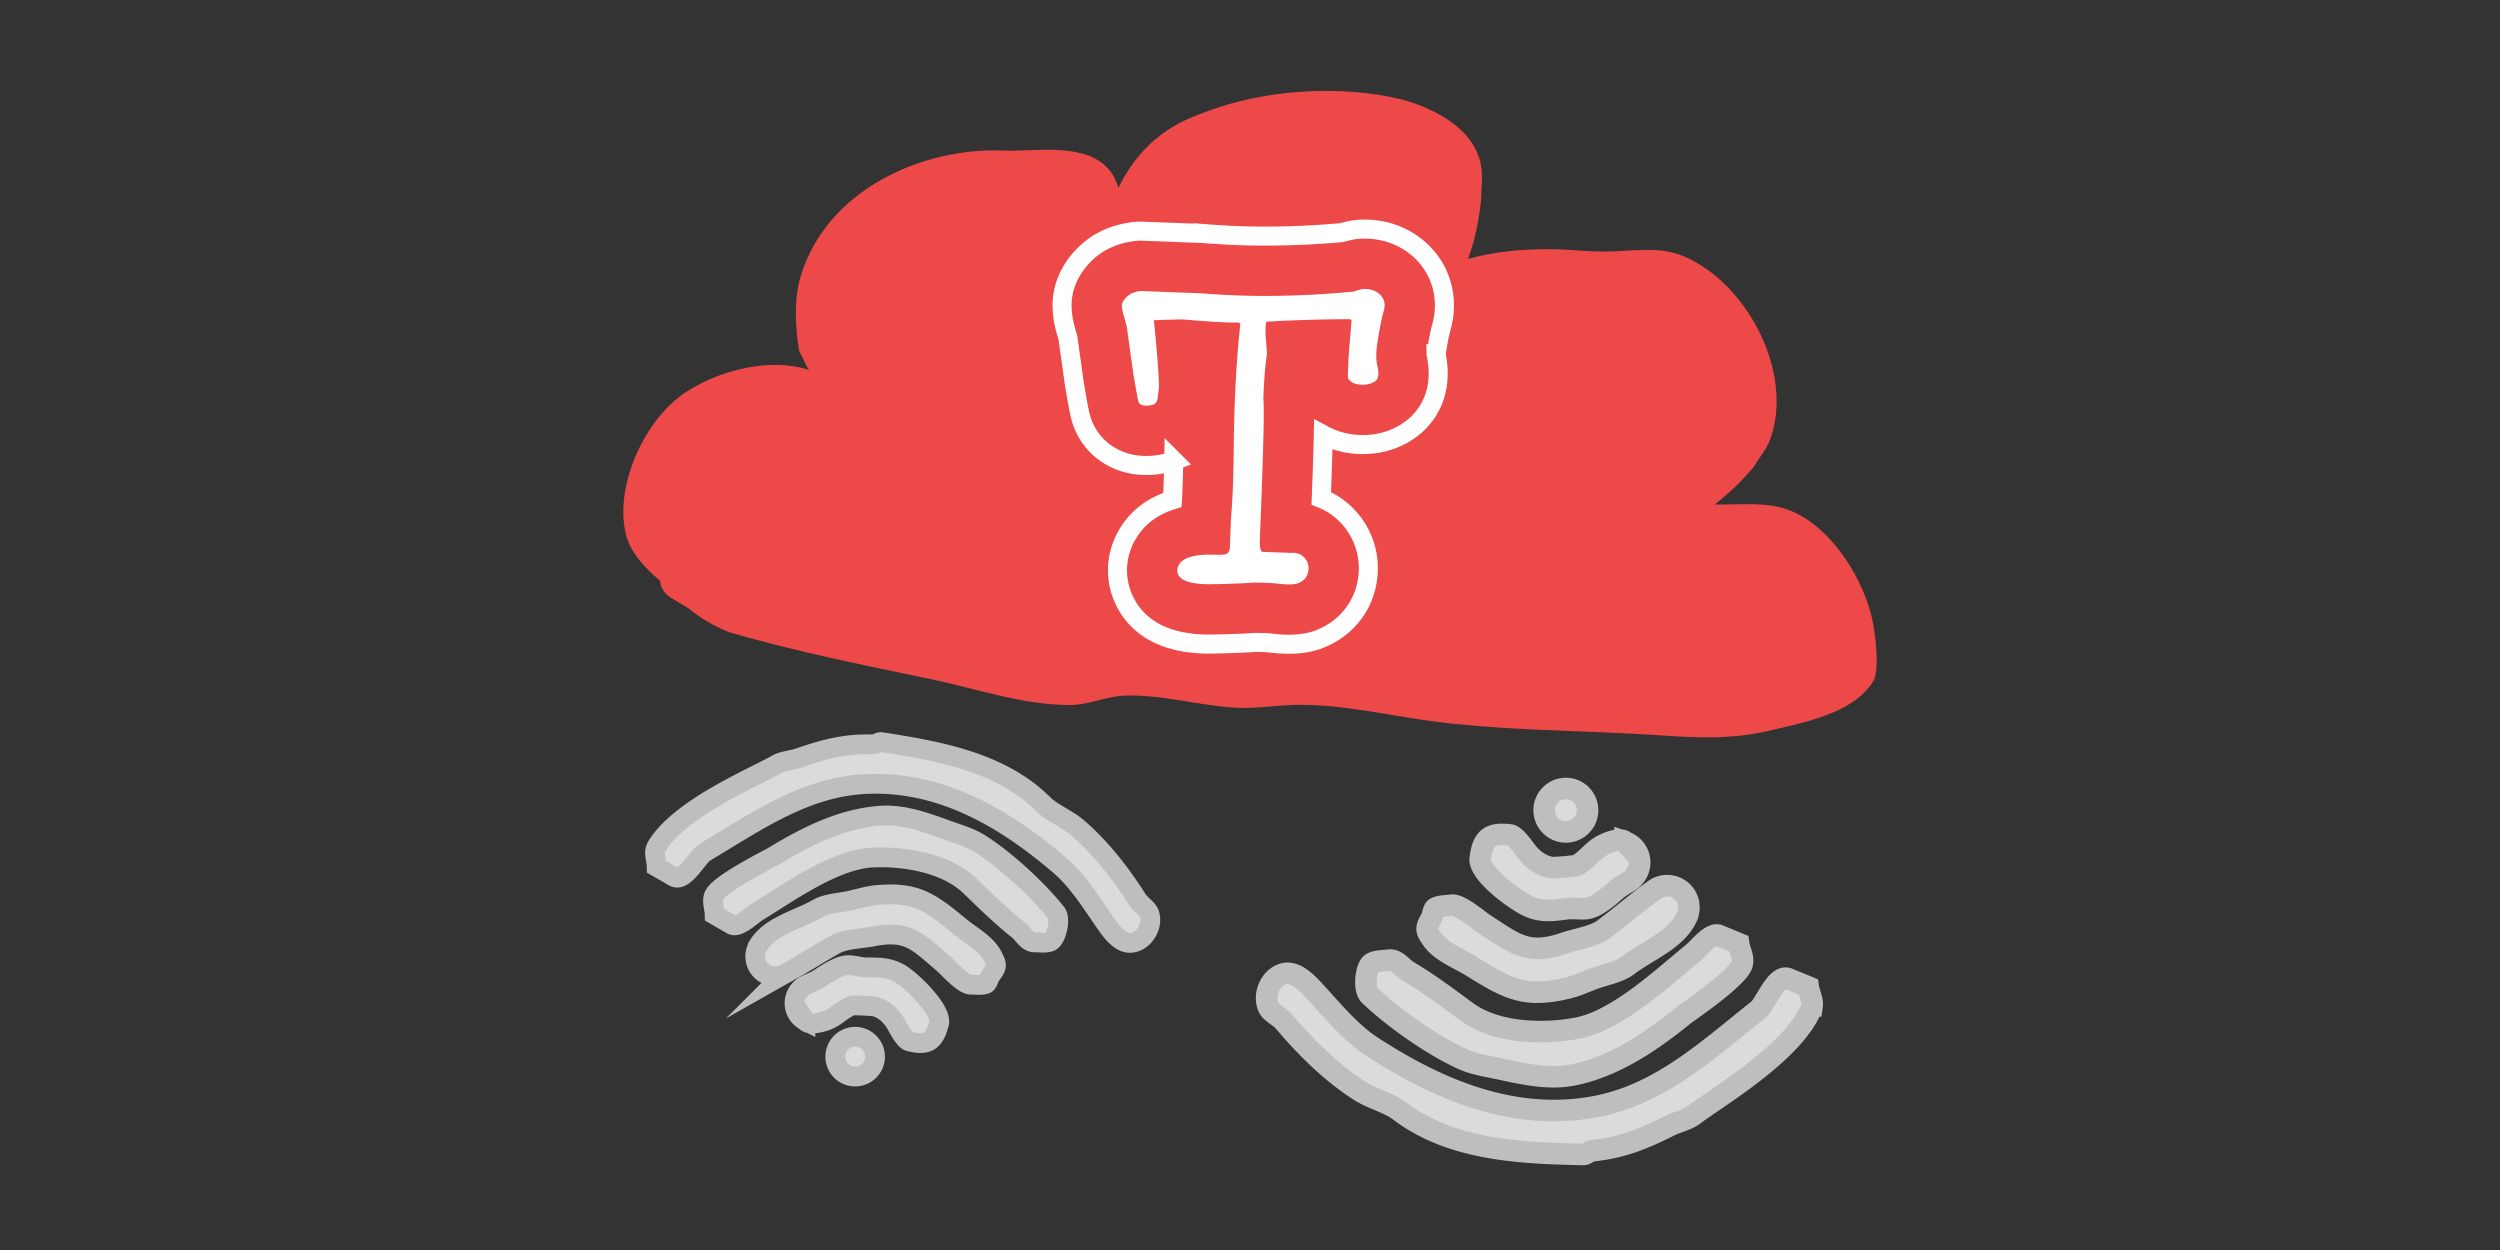 <svg xmlns="http://www.w3.org/2000/svg" width="600" height="300" viewBox="0 0 158.75 79.375"><rect x="0" y="0" width="158.75" height="79.375" fill="#333333" stroke="none"/><g fill="#dbdbdb" stroke="#bebebe" stroke-width="4" style="mix-blend-mode:normal;fill-rule:nonzero;stroke-linecap:butt;stroke-linejoin:miter;stroke-miterlimit:10;stroke-dasharray:none;stroke-dashoffset:0"><path stroke-width="1.255" d="M48.119 60.095c.763-1.3 2.513-1.668 3.825-2.411.53-.301 1.232-.34 1.816-.45.615-.117 1.235-.331 1.855-.392 2.538-.247 3.418.412 5.377 2.025.645.532 1.68 1.083 2.059 1.89.092.196.225.412.181.625-.05.243-.256.426-.373.645-.064.12-.143.415-.263.456-.303.104-.639.04-.958.042-.48.004-1.463-1.112-1.736-1.345-1.665-1.416-2.254-2.153-4.486-1.71-.684.136-1.756.15-2.378.499-1.071.6-2.1 1.273-3.182 1.854l-.053.03a1.263 1.263 0 0 1-1.748-1.607.636.636 0 0 1 .064-.15z"/><path stroke-width="1.255" d="M45.38 58.089c-.003-.368-.17-.78-.075-1.122a.636.636 0 0 1 .064-.15c.036-.062.088-.128.153-.198.04-.046.084-.089.132-.13.886-.808 3.191-1.952 3.43-2.096 2.092-1.269 4.39-2.441 6.869-2.6 1.458-.093 2.902.457 4.229.934.631.227 1.398.45 1.974.807 1.671 1.037 3.704 2.925 4.909 4.426.33.411-.006 1.71-.39 1.84-.301.104-.637.04-.957.042-.504.005-.703-.515-1.063-.799-1.035-.813-2.08-1.834-3.036-2.763-1.532-1.489-4.214-1.923-6.235-1.824-2.414.118-5.402 2.291-7.275 3.428-.368.223-1.221 1.076-1.644.832z"/><path stroke-width="1.255" d="M41.7 55.047c-.002-.368-.17-.78-.074-1.122a.636.636 0 0 1 .064-.15c1.435-2.445 6.205-4.42 7.602-5.223.432-.25 1.007-.272 1.474-.434 1.587-.551 2.943-.91 4.658-.847.194.007.375-.173.555-.145 3.562.555 7.561 1.246 10.265 3.939.548.546 1.509.935 2.114 1.445 1.51 1.273 2.803 2.941 3.862 4.613.188.296.652.577.764.902.265.77-.345 1.813-1.21 1.849-.693.028-1.273-.833-1.61-1.314-.831-1.19-1.7-2.601-2.815-3.562-3.492-3.01-7.573-5.42-12.323-5.214-3.874.169-6.92 2.337-10.264 4.33-.468.279-1.306 1.947-1.976 1.56zM51.013 62.64c.263-.17.616-.264.895-.436.407-.25 1.259-.872 1.878-.912.403-.026.819.134 1.227.136.76.004 1.41-.014 2.108.383.717.408 2.734 2.327 2.505 3.197-.304 1.151-.758 1.416-1.91 1.113-.321-.085-.78-1.05-.885-1.206-.312-.47-.753-.876-1.313-1.006-.123-.03-1.347-.087-1.424-.056-.604.241-.997.718-1.588.945-.293.112-1.15.354-1.362.031a1.263 1.263 0 0 1-.251-2.086.595.595 0 0 1 .12-.103zM53.235 67.773a1.263 1.263 0 1 1 2.181-1.271 1.263 1.263 0 0 1-2.181 1.271z"/></g><path fill="#ee4949" d="M41.928 36.895c-1.006-.853-1.921-1.823-2.2-3.033-.71-3.086 1.245-7.293 3.846-8.977 2.192-1.42 5.373-2.186 7.776-1.399.067.022-.073-.12-.105-.184-.175-.351-.342-.705-.513-1.058-.228-1.539-.336-3.25.135-4.778 1.675-5.42 7.693-8.125 12.888-7.905 2.013.085 5.217-.58 6.715 1.27.261.322.429.694.549 1.09.774-1.558 1.821-2.853 3.388-3.831.845-.527 1.97-.932 2.917-1.251 3.471-1.173 7.965-1.412 11.553-.553 1.565.374 3.68 1.352 4.591 2.792.856 1.353.618 2.242.573 3.708-.169 1.438-.41 2.538-.822 3.657 1.66-.477 3.49-.625 5.175-.622 1.122.002 2.24.147 3.362.155 1.69.012 3.505-.392 5.13.285 4.022 1.678 7.056 7.37 5.524 11.628-.234.65-.709 1.187-1.063 1.781-.788.926-1.61 1.711-2.477 2.37 1.615.028 3.37-.226 4.89.414 2.61 1.101 4.644 4.399 5.17 7.078.158.804.439 3.034.015 3.733-1.264 2.082-4.622 2.665-6.768 3.17-2.91.659-5.475.31-8.405.16-4.123-.21-8.14-.237-12.257-.724-3.005-.355-6.316-1.196-9.325-1.11-1.189.033-2.374.23-3.563.185-2.387-.1-4.969-.897-7.326-.767-1.118.062-2.188.582-3.308.588-3.016.017-6.03-1.05-8.94-1.655-4.315-.896-8.547-1.741-12.778-2.975-.918-.38-1.805-.876-2.567-1.514l-1.149-.69s-.626-.38-.631-1.038z" style="mix-blend-mode:normal;fill-rule:nonzero;stroke-linecap:butt;stroke-linejoin:miter;stroke-miterlimit:10;stroke-dasharray:none;stroke-dashoffset:0"/><path fill="#ee4949" stroke="#fff" stroke-width="1.209" d="M91.58 20.567c-.015.058-.028.117-.047.175-.06.215-.187.725-.333 1.725a.13.13 0 0 1-.005.041c.499 2.397-.55 3.805-1.235 4.439-.043.043-.09.083-.14.122-.667.562-1.823 1.22-3.507 1.155a5.14 5.14 0 0 1-2.284-.617c-.02.943-.059 2.241-.128 4.042a4.642 4.642 0 0 1 1.634 1.096 4.773 4.773 0 0 1 1.35 3.526c-.074 1.953-1.265 3.607-3.106 4.314a2.365 2.365 0 0 1-.14.054c-.617.208-1.304.295-2.105.264-.29-.01-.6-.036-.937-.08-.206-.019-.51-.027-.87-.03-.655.047-1.575.084-2.806.106-.025 0-.049.002-.077 0-.162.001-.317-.001-.47-.007-2.197-.085-3.775-.843-4.692-2.25-.02-.029-.036-.057-.052-.086-.93-1.511-.887-3.376.11-4.861.008-.017.019-.03.03-.048.633-.915 1.532-1.551 2.679-1.901.039-.666.068-1.5.085-2.492a5.01 5.01 0 0 1-1.954.298c-1.922-.074-3.465-1.277-3.951-3.034-.1-.356-.188-.875-.391-2.044a1.607 1.607 0 0 1-.02-.125l-.401-2.873c-.015-.063-.036-.136-.06-.22-.237-.766-.337-1.413-.313-2.034.03-.77.298-1.924 1.406-3.043.557-.566 1.56-1.288 3.136-1.472.194-.024.392-.034.588-.026l3.817.146a48.15 48.15 0 0 0 4.137.166 55.856 55.856 0 0 0 4.667-.221 7.94 7.94 0 0 1 .566-.138c.191-.04.386-.064.58-.078 1.475-.078 2.829.4 3.86 1.351 1.278 1.186 1.795 2.927 1.38 4.66z" style="mix-blend-mode:normal;fill-rule:nonzero;stroke-linecap:butt;stroke-linejoin:miter;stroke-miterlimit:10;stroke-dasharray:none;stroke-dashoffset:0"/><path fill="#fff" d="M87.886 19.68c-.163.562-.314 1.326-.452 2.293-.06.484-.055.88.015 1.186.121.512.1.846-.069 1.001-.23.194-.538.283-.922.268-.446-.017-.735-.16-.865-.43.01-.816.05-1.58.118-2.293.074-.875.112-1.333.114-1.373-.021-.001-.05-.023-.089-.065-1.886.01-3.66.063-5.326.161-.049.202-.061.526-.038.973.057.632.084.999.08 1.1-.105.625-.182 1.556-.23 2.793.061.53.015 2.793-.138 6.788l-.086 2.22c-.013.345.028.59.123.736l1.864.071c.342-.027.614.065.817.275.203.21.299.457.288.74-.017.445-.242.751-.674.917-.267.091-.733.094-1.398.007a15.991 15.991 0 0 0-1.427-.054c-.57.048-1.483.084-2.74.107-1.095-.002-1.757-.18-1.986-.532-.153-.249-.144-.502.029-.76.3-.433 1.047-.628 2.242-.582.424.017.688-.008.793-.075.103-.067.16-.202.167-.404l.02-.515.051-1.333c.1-1.027.16-2.562.177-4.604.031-2.931.17-5.504.418-7.72l-.088-.094c-.734.012-1.914-.053-3.538-.197-.184-.007-.806.01-1.867.05.192 1.852.3 3.244.326 4.177-.005.122-.036.394-.093.817-.032.303-.29.445-.776.426-.263-.01-.411-.106-.445-.288-.019-.04-.12-.588-.302-1.64l-.405-2.91c.003-.079-.058-.333-.183-.76-.108-.346-.158-.61-.151-.79.005-.14.108-.312.309-.515.2-.203.494-.328.88-.374l.289.011.318.013 3.157.12c1.637.125 3.094.18 4.371.169a59.37 59.37 0 0 0 5.422-.278c.124-.056.308-.11.553-.161.447-.023.807.092 1.081.345.274.254.363.582.266.983z" style="mix-blend-mode:normal;fill-rule:nonzero;stroke-linecap:butt;stroke-linejoin:miter;stroke-miterlimit:10;stroke-dasharray:none;stroke-dashoffset:0"/><g fill="#dbdbdb" stroke="#bebebe" stroke-width="4" style="mix-blend-mode:normal;fill-rule:nonzero;stroke-linecap:butt;stroke-linejoin:miter;stroke-miterlimit:10;stroke-dasharray:none;stroke-dashoffset:0"><path stroke-width="1.369" d="M107.152 58.144c-.636 1.516-2.476 2.17-3.786 3.163-.53.402-1.283.546-1.899.75-.647.215-1.286.537-1.949.692-2.708.636-3.755.051-6.107-1.408-.775-.481-1.974-.927-2.5-1.744-.129-.2-.304-.414-.288-.65.02-.27.215-.498.31-.752.052-.14.095-.47.219-.531.312-.156.684-.135 1.03-.185.518-.074 1.742.99 2.072 1.202 2.005 1.29 2.749 2.001 5.099 1.198.72-.247 1.877-.417 2.498-.884 1.071-.804 2.086-1.682 3.172-2.467a1.378 1.378 0 0 1 2.176 1.443.695.695 0 0 1-.047.173z"/><path stroke-width="1.369" d="M110.404 59.916c.057.397.298.819.244 1.202a.695.695 0 0 1-.047.172c-.03.072-.077.151-.137.235a1.369 1.369 0 0 1-.124.16c-.84 1.003-3.167 2.574-3.404 2.765-2.078 1.676-4.393 3.277-7.05 3.808-1.563.313-3.204-.073-4.708-.396-.716-.154-1.577-.283-2.251-.586-1.958-.878-4.43-2.625-5.95-4.073-.417-.397-.242-1.85.153-2.047.311-.155.684-.134 1.03-.184.543-.077.834.456 1.265.71 1.237.729 2.516 1.682 3.684 2.547 1.872 1.387 4.835 1.467 7.005 1.067 2.594-.478 5.51-3.261 7.37-4.762.365-.295 1.163-1.341 1.656-1.139z"/><path stroke-width="1.369" d="M114.824 62.671c.057.398.298.819.244 1.202a.695.695 0 0 1-.048.172c-1.196 2.852-6.067 5.678-7.46 6.75-.433.333-1.05.44-1.532.684-1.636.826-3.05 1.41-4.913 1.591-.212.02-.38.242-.58.238-3.931-.083-8.356-.25-11.67-2.769-.672-.51-1.767-.791-2.496-1.255-1.818-1.157-3.457-2.774-4.846-4.427-.245-.293-.788-.53-.956-.865-.398-.793.11-2.01 1.04-2.174.745-.131 1.497.715 1.93 1.186 1.073 1.166 2.217 2.566 3.562 3.443 4.213 2.747 8.975 4.761 14.081 3.848 4.165-.744 7.144-3.531 10.47-6.17.465-.37 1.128-2.296 1.91-1.974zM103.653 55.813c-.26.222-.628.375-.905.601-.403.33-1.234 1.126-1.897 1.258-.433.087-.906-.025-1.347.032-.823.105-1.523.22-2.335-.108-.834-.337-3.294-2.119-3.173-3.094.162-1.288.615-1.64 1.903-1.48.36.045.997 1.021 1.133 1.176.406.463.941.837 1.565.897.138.013 1.47-.102 1.548-.146.618-.349.974-.921 1.58-1.253.3-.163 1.192-.55 1.469-.231a1.378 1.378 0 0 1 .574 2.22.648.648 0 0 1-.115.128zM100.506 50.585a1.378 1.378 0 1 1-2.175 1.692 1.378 1.378 0 0 1 2.175-1.692z"/></g></svg>